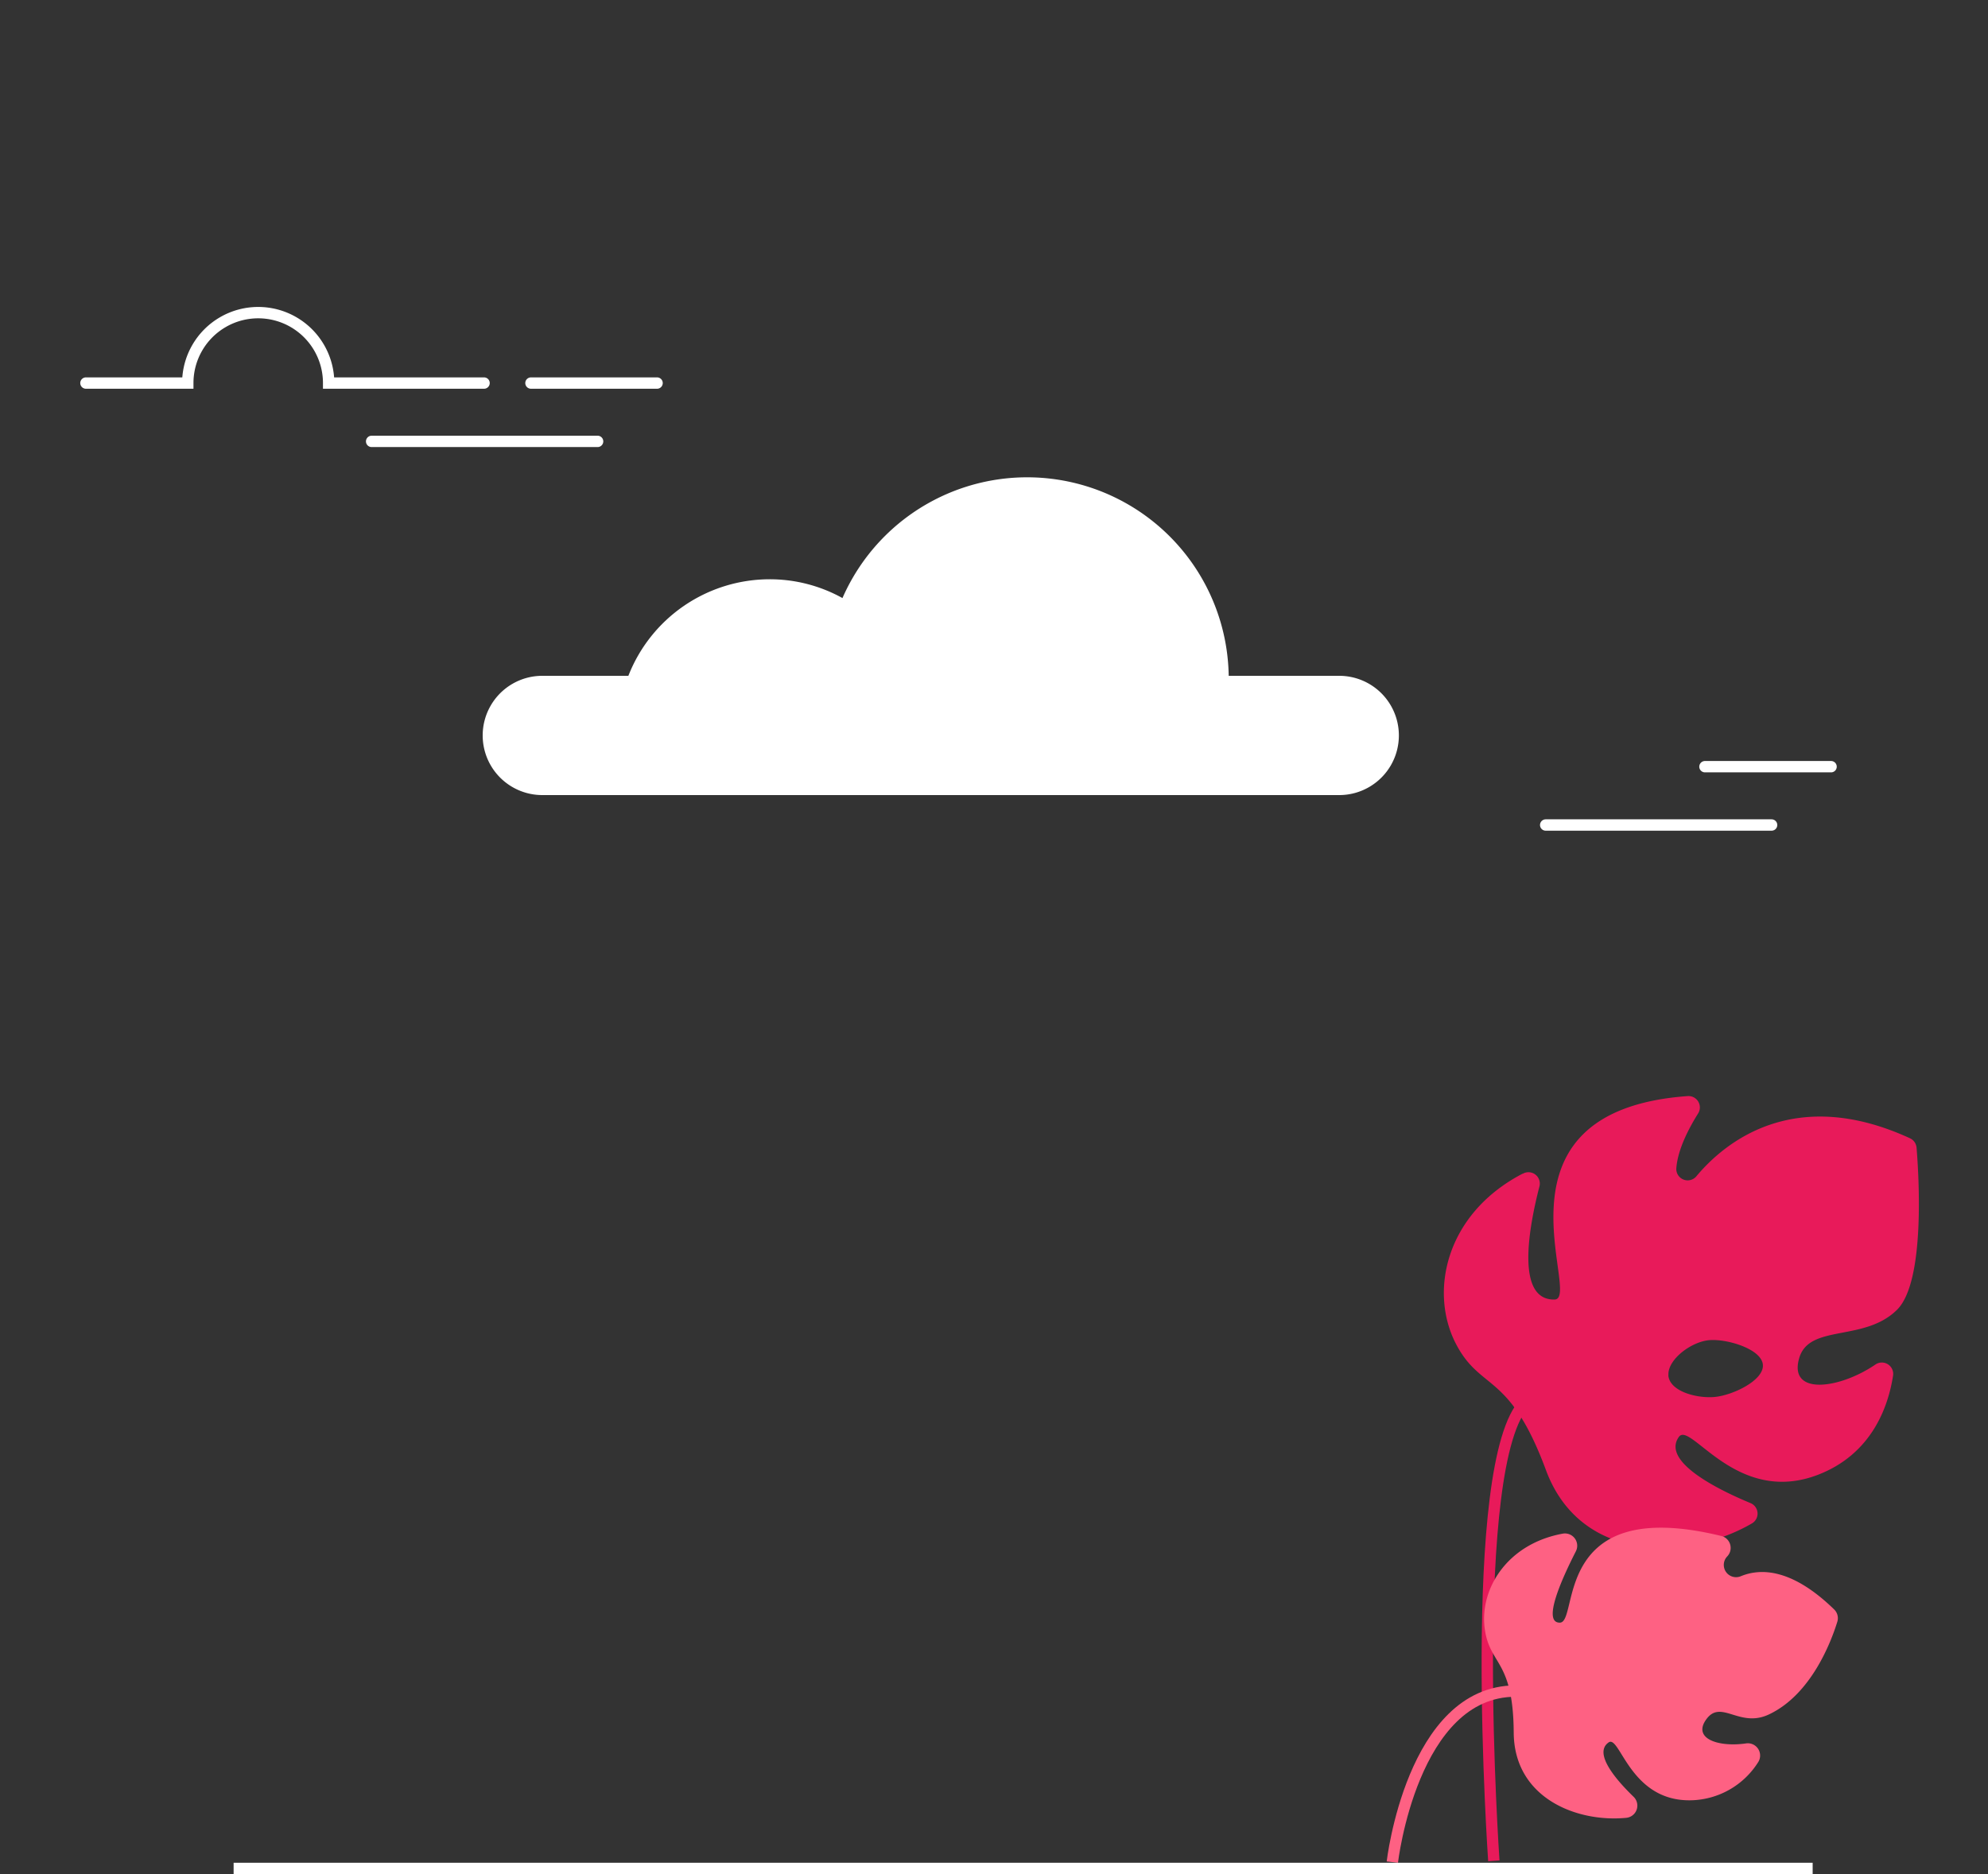 <svg xmlns="http://www.w3.org/2000/svg" viewBox="0 0 350 330">
  <rect x="0" y="0" width="350" height="330" fill="#333333" stroke="none"/>
  <path id="red-leaf" d="m 268.089,206.68 a 2,2 0 0 1 2.912,2.332 c -1.759,6.849 -4.28,19.982 2.7,19.814 4.983,-0.116 -13.103,-33.161 23.376,-35.819 a 2,2 0 0 1 1.851,3.111 c -1.612,2.579 -3.536,6.261 -3.796,9.542 a 2,2 0 0 0 3.578,1.4 c 4.748,-5.665 16.962,-16.102 37.54,-6.636 a 2,2 0 0 1 1.174,1.678 c 0.4,4.873 1.565,23.552 -3.428,28.516 -5.749,5.716 -15.363,2.475 -17.204,8.42 -2.048,6.726 6.938,5.612 13.364,1.248 a 2,2 0 0 1 3.121,1.993 c -0.844,5.39 -3.697,13.678 -13.097,17.362 -14.486,5.66 -22.574,-9.525 -24.615,-6.611 -3.084,4.349 6.966,9.287 12.584,11.625 a 2,2 0 0 1 0.214,3.635 c -11.303,6.544 -30.079,7.034 -36.187,-9.423 -6.437,-17.398 -11.487,-13.829 -15.853,-22.246 -4.739,-9.143 -1.84,-22.878 11.724,-29.948 m 25.674,35.489 c 0.199,2.768 4.785,4.057 7.979,3.835 3.193,-0.222 8.838,-2.881 8.669,-5.646 -0.169,-2.765 -6.154,-4.6 -9.357,-4.379 -3.203,0.221 -7.469,3.424 -7.271,6.192" fill="#e81a5a">
    <animate
      attributeName="d"
      values="m 268.089,206.68 a 2,2 0 0 1 2.912,2.332 c -1.759,6.849 -4.28,19.982 2.7,19.814 4.983,-0.116 -13.103,-33.161 23.376,-35.819 a 2,2 0 0 1 1.851,3.111 c -1.612,2.579 -3.536,6.261 -3.796,9.542 a 2,2 0 0 0 3.578,1.4 c 4.748,-5.665 16.962,-16.102 37.54,-6.636 a 2,2 0 0 1 1.174,1.678 c 0.4,4.873 1.565,23.552 -3.428,28.516 -5.749,5.716 -15.363,2.475 -17.204,8.42 -2.048,6.726 6.938,5.612 13.364,1.248 a 2,2 0 0 1 3.121,1.993 c -0.844,5.39 -3.697,13.678 -13.097,17.362 -14.486,5.66 -22.574,-9.525 -24.615,-6.611 -3.084,4.349 6.966,9.287 12.584,11.625 a 2,2 0 0 1 0.214,3.635 c -11.303,6.544 -30.079,7.034 -36.187,-9.423 -6.437,-17.398 -11.487,-13.829 -15.853,-22.246 -4.739,-9.143 -1.84,-22.878 11.724,-29.948 m 25.674,35.489 c 0.199,2.768 4.785,4.057 7.979,3.835 3.193,-0.222 8.838,-2.881 8.669,-5.646 -0.169,-2.765 -6.154,-4.6 -9.357,-4.379 -3.203,0.221 -7.469,3.424 -7.271,6.192;
              m 256.079,208.165 a 2,2 0 0 1 3.455,1.41 c 0.256,7.066 1.565,20.375 8.211,18.234 4.745,-1.525 -21.974,-28.081 12.252,-40.98 a 2,2 0 0 1 2.658,2.458 c -0.814,2.931 -1.614,7.007 -0.932,10.227 a 2,2 0 0 0 3.828,0.327 c 2.945,-6.779 11.696,-20.253 34.115,-17.015 a 2,2 0 0 1 1.602,1.276 c 1.766,4.559 8.183,22.14 4.804,28.317 -3.891,7.112 -14.029,6.733 -14.108,12.955 -0.055,7.031 8.245,3.413 13.169,-2.595 a 2,2 0 0 1 3.558,1.026 c 0.72,5.408 0.335,14.165 -7.632,20.365 -12.284,9.538 -24.349,-2.728 -25.479,0.645 -1.723,5.045 9.315,6.929 15.366,7.577 a 2,2 0 0 1 1.236,3.425 c -8.982,9.482 -26.847,15.279 -37.373,1.232 -11.108,-14.857 -14.939,-10.001 -21.514,-16.834 -7.138,-7.423 -8.256,-21.416 2.745,-32.044 m 34.689,26.746 c 0.976,2.598 5.74,2.533 8.739,1.414 2.999,-1.119 7.657,-5.27 6.711,-7.874 -0.946,-2.604 -7.206,-2.665 -10.215,-1.544 -3.009,1.121 -6.191,5.402 -5.215,8.001;
              m 268.089,206.68 a 2,2 0 0 1 2.912,2.332 c -1.759,6.849 -4.28,19.982 2.7,19.814 4.983,-0.116 -13.103,-33.161 23.376,-35.819 a 2,2 0 0 1 1.851,3.111 c -1.612,2.579 -3.536,6.261 -3.796,9.542 a 2,2 0 0 0 3.578,1.4 c 4.748,-5.665 16.962,-16.102 37.54,-6.636 a 2,2 0 0 1 1.174,1.678 c 0.4,4.873 1.565,23.552 -3.428,28.516 -5.749,5.716 -15.363,2.475 -17.204,8.42 -2.048,6.726 6.938,5.612 13.364,1.248 a 2,2 0 0 1 3.121,1.993 c -0.844,5.39 -3.697,13.678 -13.097,17.362 -14.486,5.66 -22.574,-9.525 -24.615,-6.611 -3.084,4.349 6.966,9.287 12.584,11.625 a 2,2 0 0 1 0.214,3.635 c -11.303,6.544 -30.079,7.034 -36.187,-9.423 -6.437,-17.398 -11.487,-13.829 -15.853,-22.246 -4.739,-9.143 -1.84,-22.878 11.724,-29.948 m 25.674,35.489 c 0.199,2.768 4.785,4.057 7.979,3.835 3.193,-0.222 8.838,-2.881 8.669,-5.646 -0.169,-2.765 -6.154,-4.6 -9.357,-4.379 -3.203,0.221 -7.469,3.424 -7.271,6.192"
      keySplines="0.3 0 0.6 1;
                  0.3 0 0.6 1"
      calcMode="spline"
      dur="1.1s"
      repeatCount="indefinite"
    />
  </path>
  <path id="red-leaf-stalk" d="M263 327.66s-4.91-70.27 5.54-80.72" fill="none" stroke="#e81a5a" stroke-miterlimit="10" stroke-width="2"/>

  <g id="clouds">
    <animate
      attributeType="CSS"
      attributeName="opacity"
      values="0; 1; 1; 0"
      keyTimes="0; 0.12; 0.73; 1"
      dur="1.4s"
      calcMode="linear"
      fill="freeze"
    />
    <animateTransform
      attributeName="transform"
      type="translate"
      values="80 0; 0 0"
      calcMode="spline"
      keySplines="0, 0.6, 0.25, 1.0"
      dur="0.4s"
      fill="freeze"
      additive="sum"
    />
    <animateTransform
      attributeName="transform"
      type="translate"
      begin="1s"
      values="0 0; 0 -50"
      calcMode="spline"
      keySplines="0.3, 0, 1.0, 0.63"
      dur="0.4s"
      fill="freeze"
      additive="sum"
    />
    <path fill="none" stroke="#fff" stroke-linecap="round" stroke-miterlimit="10" stroke-width="2" d="M65.43 77.72h39.78M85.22 67.45H57.86a12.4 12.4 0 10-24.8 0H15.13m78.35 0h22.2m156.45 77.82h39.77M300.17 135h22.2"/>
    <path d="M235.77 119h-19.45a35.49 35.49 0 00-68-13.69 26.34 26.34 0 00-12.89-3.31 26.72 26.72 0 00-24.8 17H95.48a10.49 10.49 0 000 21h140.3a10.49 10.49 0 000-21" fill="#fff"/>
  </g>

  <g id="pink-leaf">
    <animateTransform
      attributeName="transform"
      type="rotate"
      values="0 245 327; 3 245 327; -13 245 327; 0 245 327; -2 245 327; 0 245 327; 0 245 327"
      calcMode="spline"
      keySplines="0.4, 0, 0.65, 1.0; 0.4, 0, 0.65, 1.0; 0.4, 0, 0.65, 1.0; 0.4, 0, 0.65, 1.0; 0.4, 0, 0.65, 1.0; 0.4, 0, 0.65, 1.0"
      dur="2.6s"
      repeatCount="indefinite"
    />

    <path d="M322.92 283.4a2.14 2.14 0 01.55 2.17c-1.06 3.43-4.58 12.85-12.1 16.34-5.13 2.38-8.33-2.7-10.92.77s2.1 5 6.92 4.31a2.16 2.16 0 012.14 3.34 14.34 14.34 0 01-11.73 6.67c-10.84.27-12.55-11.58-14.57-10.19-2.72 1.89 1.27 6.55 4.39 9.57a2.16 2.16 0 01-1.3 3.71c-8.76.84-19.72-3.51-19.8-15-.08-12.94-4.25-11.8-5.11-18.35-.91-6.88 3.88-14.88 13.74-16.69a2.16 2.16 0 012.31 3.11c-2.41 4.73-6 12.6-2.82 12.56 3.46 0-1.58-22.58 28.43-15.26a2.16 2.16 0 011.09 3.54l-.1.11a2.16 2.16 0 002.41 3.45c3.66-1.52 9.16-1.27 16.47 5.84" fill="#fe6183"/>
    <path d="M245.13 327.88s3.48-30.11 21.7-30.11" fill="none" stroke="#fe6183" stroke-miterlimit="10" stroke-width="2"/>
  </g>
  <path fill="none" stroke="#fff" stroke-width="2" d="M41.13 329h278"/>
</svg>